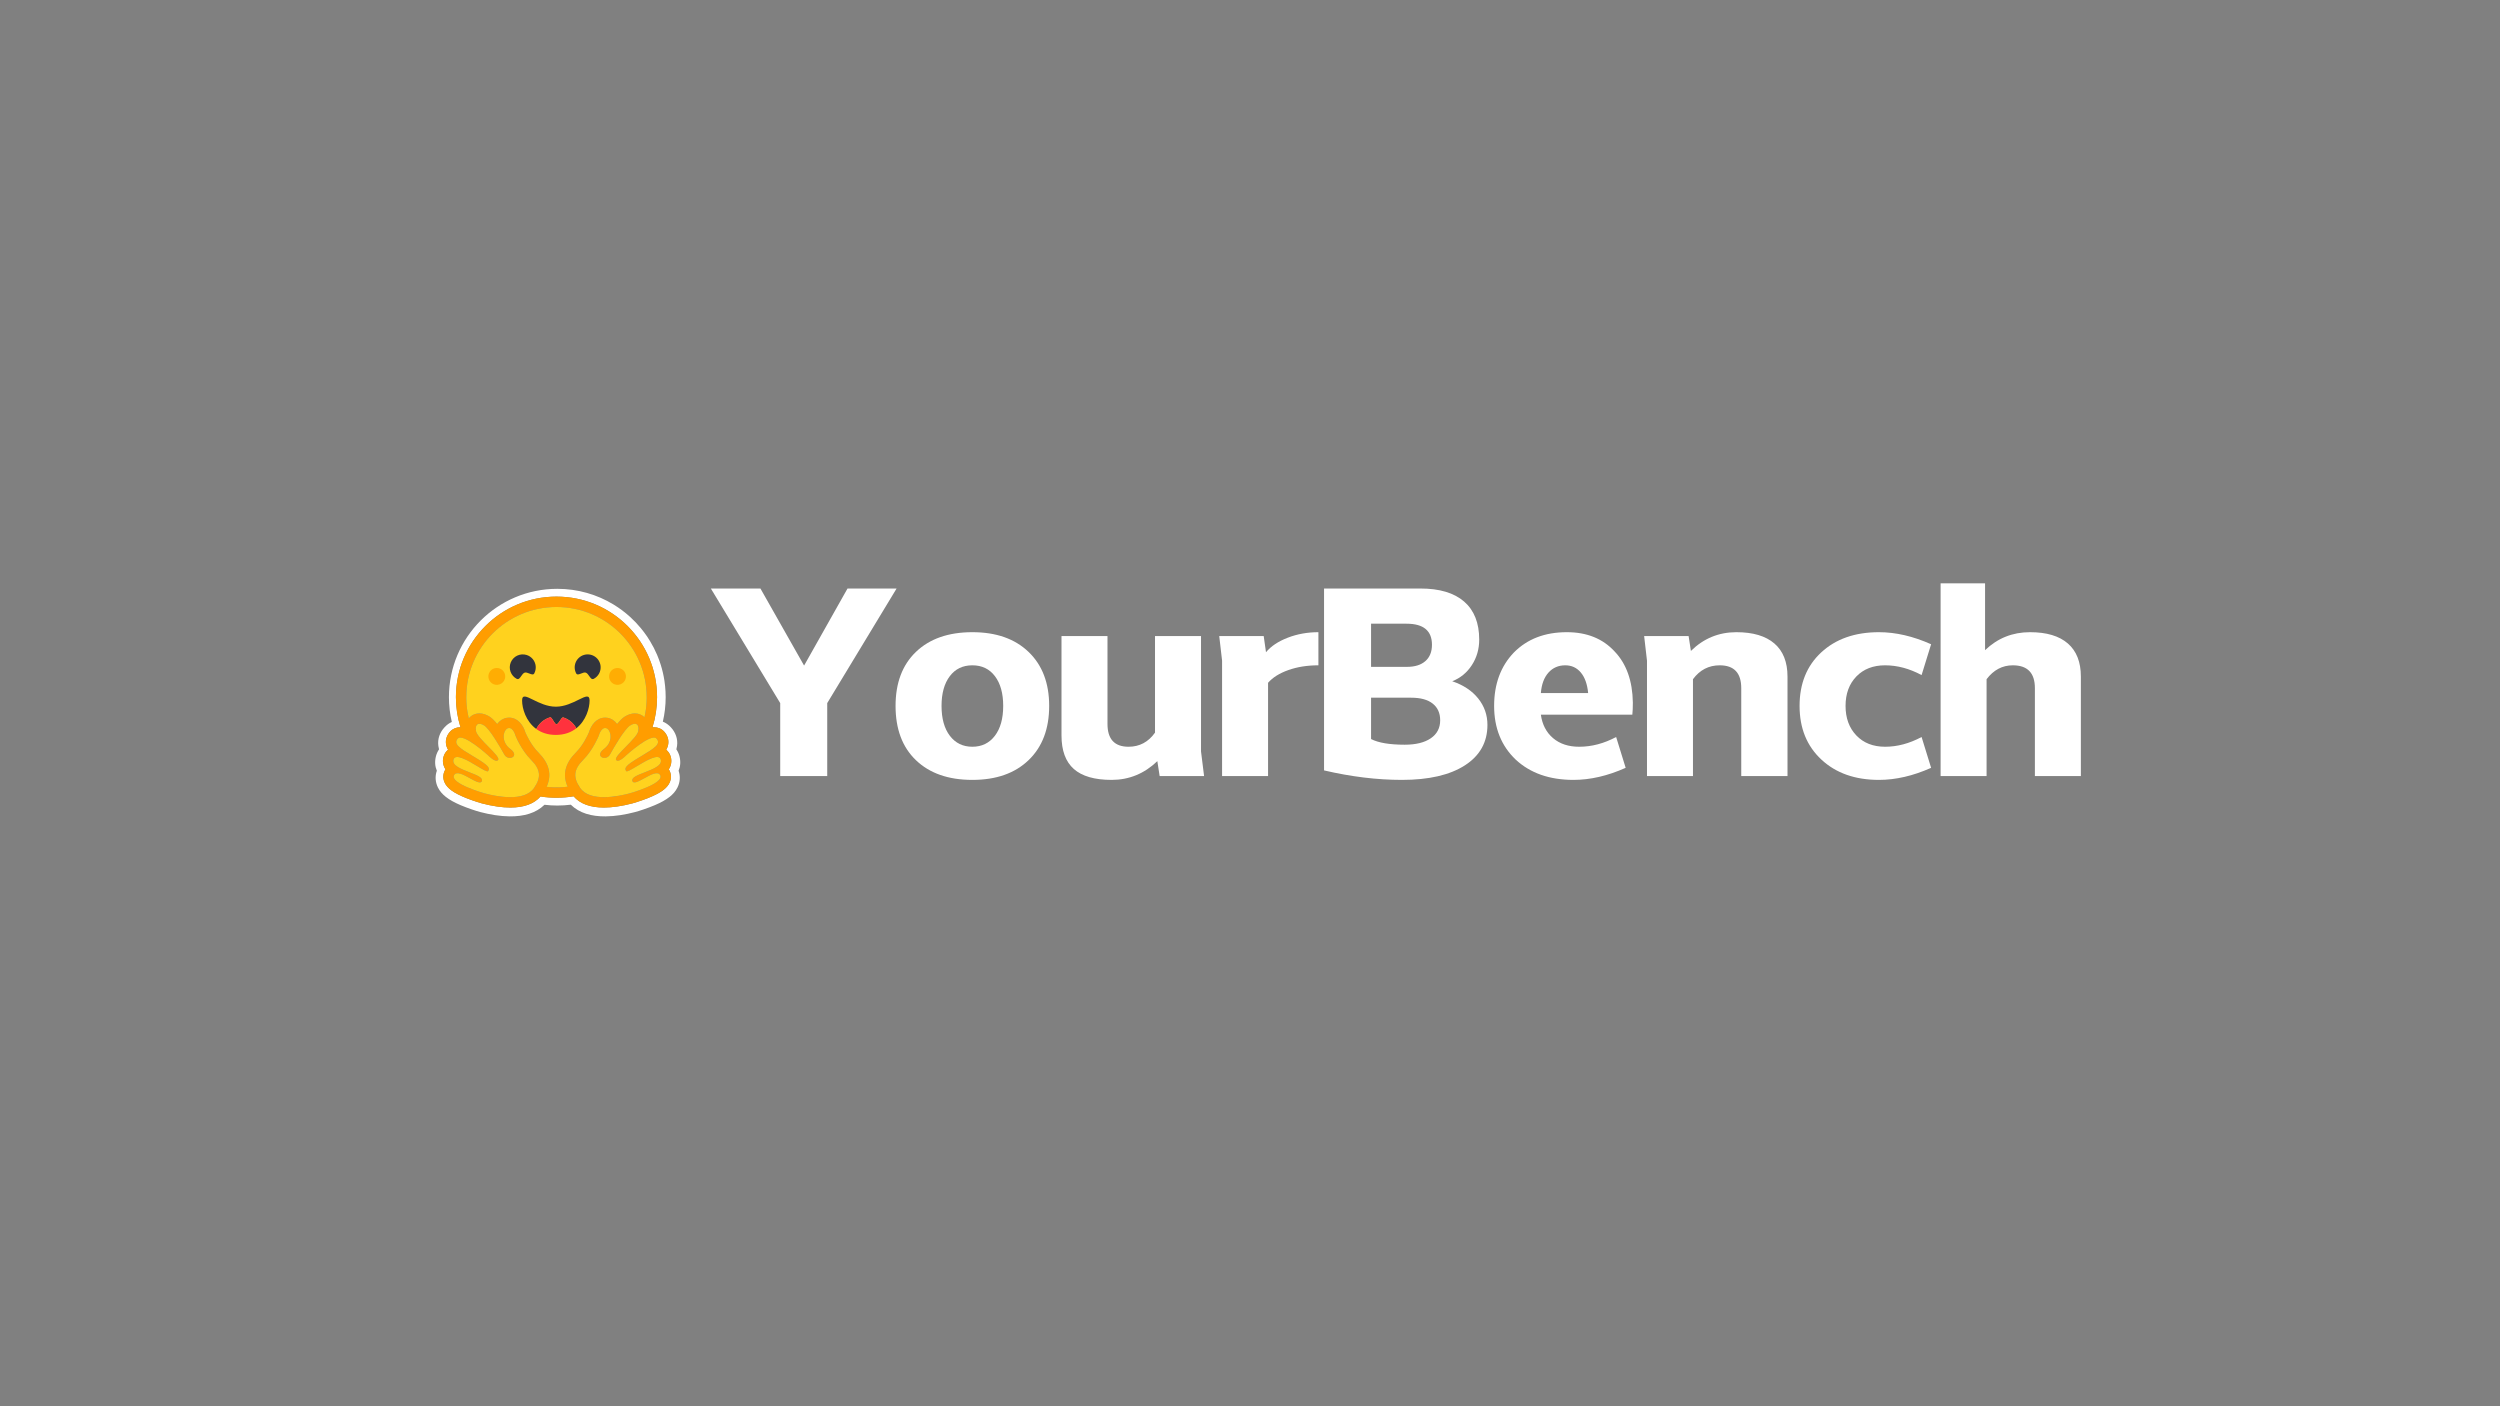 <svg xmlns="http://www.w3.org/2000/svg" xmlns:xlink="http://www.w3.org/1999/xlink" width="1920" zoomAndPan="magnify" viewBox="0 0 1440 810" height="1080" preserveAspectRatio="xMidYMid meet" version="1.0"><rect x="0" y="0" width="1440" height="810" fill="#808080" stroke="none"/><defs><g/></defs><path fill="#ffffff" d="M 391.352 435.516 C 390.984 434.125 390.387 432.809 389.586 431.613 C 389.758 430.984 389.891 430.348 389.977 429.699 C 390.543 425.605 389.125 421.852 386.449 418.953 C 384.996 417.367 383.441 416.32 381.797 415.676 C 382.879 411.055 383.426 406.324 383.426 401.578 C 383.426 399.41 383.305 397.285 383.098 395.191 C 382.992 394.148 382.863 393.105 382.711 392.066 C 382.238 389 381.539 385.973 380.617 383.012 C 380.016 381.062 379.316 379.148 378.523 377.27 C 377.34 374.488 375.957 371.793 374.383 369.211 C 373.352 367.492 372.23 365.832 371.02 364.234 C 370.426 363.426 369.809 362.637 369.164 361.871 C 367.262 359.555 365.191 357.383 362.973 355.367 C 362.234 354.691 361.477 354.035 360.699 353.406 C 359.934 352.766 359.152 352.148 358.352 351.551 C 356.746 350.355 355.086 349.234 353.375 348.188 C 343.926 342.449 332.848 339.16 321.008 339.16 C 286.527 339.16 258.586 367.105 258.586 401.578 C 258.586 406.387 259.141 411.176 260.246 415.855 C 258.766 416.496 257.344 417.5 256.027 418.949 C 253.352 421.852 251.934 425.586 252.5 429.684 C 252.586 430.336 252.715 430.98 252.891 431.613 C 252.09 432.809 251.492 434.125 251.125 435.516 C 250.301 438.645 250.574 441.461 251.617 443.934 C 250.48 447.164 250.766 450.602 252.246 453.59 C 253.324 455.773 254.863 457.465 256.762 458.973 C 259.02 460.77 261.844 462.293 265.254 463.754 C 269.32 465.488 274.285 467.121 276.543 467.719 C 282.375 469.227 287.965 470.184 293.633 470.23 C 301.703 470.305 308.656 468.406 313.637 463.547 C 316.082 463.848 318.543 464 321.008 463.996 C 323.609 463.992 326.211 463.828 328.793 463.508 C 333.758 468.395 340.738 470.312 348.84 470.234 C 354.508 470.188 360.098 469.23 365.914 467.719 C 368.188 467.121 373.148 465.492 377.219 463.758 C 380.629 462.293 383.453 460.77 385.727 458.977 C 387.609 457.469 389.148 455.777 390.227 453.594 C 391.723 450.605 391.988 447.164 390.871 443.938 C 391.906 441.465 392.172 438.641 391.352 435.516 Z M 385.566 443.723 C 386.711 445.898 386.785 448.355 385.773 450.641 C 384.242 454.109 380.434 456.84 373.039 459.773 C 368.441 461.598 364.23 462.762 364.191 462.773 C 358.109 464.352 352.609 465.152 347.848 465.152 C 339.961 465.152 334.094 462.977 330.375 458.68 C 324.082 459.75 317.656 459.785 311.352 458.785 C 307.625 463.012 301.793 465.152 293.973 465.152 C 289.211 465.152 283.711 464.352 277.629 462.773 C 277.59 462.762 273.383 461.598 268.781 459.773 C 261.387 456.84 257.578 454.109 256.047 450.641 C 255.035 448.355 255.109 445.898 256.254 443.723 C 256.359 443.523 256.473 443.324 256.594 443.137 C 255.91 442.105 255.449 440.938 255.242 439.715 C 255.039 438.496 255.098 437.242 255.41 436.047 C 255.867 434.316 256.805 432.879 258.082 431.844 C 257.469 430.836 257.062 429.711 256.895 428.539 C 256.527 425.992 257.375 423.449 259.273 421.379 C 260.754 419.766 262.848 418.875 265.164 418.875 L 265.227 418.875 C 263.48 413.277 262.594 407.441 262.602 401.578 C 262.602 369.582 288.539 343.641 320.539 343.641 C 352.539 343.641 378.477 369.578 378.477 401.578 C 378.48 407.461 377.59 413.309 375.832 418.922 C 376.109 418.895 376.387 418.879 376.656 418.879 C 378.973 418.879 381.066 419.766 382.543 421.379 C 384.445 423.449 385.293 425.996 384.922 428.539 C 384.758 429.711 384.352 430.836 383.738 431.848 C 385.016 432.879 385.957 434.316 386.41 436.047 C 386.723 437.246 386.781 438.496 386.578 439.719 C 386.371 440.941 385.91 442.105 385.227 443.137 C 385.348 443.324 385.461 443.523 385.566 443.723 Z M 385.566 443.723 " fill-opacity="1" fill-rule="nonzero"/><path fill="#ff9d00" d="M 385.227 443.137 C 385.91 442.105 386.371 440.941 386.578 439.719 C 386.781 438.496 386.723 437.246 386.41 436.047 C 385.953 434.316 385.016 432.879 383.738 431.848 C 384.352 430.836 384.758 429.711 384.922 428.539 C 385.293 425.996 384.445 423.453 382.543 421.379 C 381.066 419.766 378.973 418.879 376.656 418.879 C 376.387 418.879 376.109 418.895 375.832 418.922 C 377.586 413.309 378.477 407.461 378.473 401.578 C 378.473 369.582 352.535 343.645 320.535 343.645 C 288.539 343.645 262.598 369.578 262.598 401.578 C 262.594 407.445 263.48 413.277 265.227 418.879 L 265.164 418.879 C 262.848 418.879 260.754 419.766 259.273 421.379 C 257.371 423.449 256.527 425.996 256.895 428.539 C 257.062 429.711 257.465 430.836 258.082 431.848 C 256.805 432.879 255.863 434.316 255.41 436.047 C 255.094 437.246 255.039 438.496 255.242 439.719 C 255.445 440.941 255.906 442.105 256.594 443.137 C 256.473 443.328 256.359 443.523 256.254 443.727 C 255.109 445.902 255.035 448.355 256.047 450.645 C 257.578 454.109 261.387 456.844 268.781 459.773 C 273.379 461.598 277.59 462.766 277.629 462.773 C 283.711 464.352 289.211 465.152 293.973 465.152 C 301.793 465.152 307.625 463.016 311.352 458.789 C 317.656 459.789 324.082 459.75 330.375 458.68 C 334.094 462.977 339.961 465.152 347.848 465.152 C 352.609 465.152 358.109 464.352 364.191 462.773 C 364.23 462.766 368.438 461.598 373.039 459.773 C 380.434 456.844 384.242 454.109 385.773 450.645 C 386.785 448.355 386.711 445.902 385.566 443.727 C 385.461 443.523 385.348 443.324 385.227 443.137 Z M 308.688 452.172 C 308.363 452.734 308.023 453.281 307.656 453.812 C 306.691 455.223 305.426 456.301 303.957 457.102 C 301.145 458.637 297.586 459.172 293.973 459.172 C 288.262 459.172 282.41 457.836 279.129 456.984 C 278.969 456.941 259.02 451.309 261.543 446.512 C 261.969 445.703 262.668 445.383 263.551 445.383 C 267.105 445.383 273.582 450.68 276.363 450.68 C 276.984 450.68 277.426 450.414 277.602 449.77 C 278.789 445.516 259.578 443.727 261.195 437.566 C 261.48 436.477 262.254 436.035 263.344 436.035 C 268.047 436.035 278.598 444.301 280.805 444.301 C 280.973 444.301 281.094 444.254 281.16 444.148 C 281.172 444.133 281.18 444.117 281.188 444.102 C 282.227 442.391 281.629 441.148 274.535 436.801 L 273.852 436.387 C 266.043 431.66 260.562 428.816 263.68 425.422 C 264.039 425.031 264.547 424.855 265.164 424.855 C 265.898 424.855 266.785 425.102 267.762 425.512 C 271.883 427.254 277.602 431.996 279.988 434.062 C 280.363 434.391 280.738 434.719 281.109 435.051 C 281.109 435.051 284.133 438.195 285.957 438.195 C 286.379 438.195 286.738 438.031 286.98 437.621 C 288.273 435.434 274.938 425.328 274.188 421.156 C 273.676 418.332 274.543 416.902 276.148 416.902 C 276.91 416.902 277.844 417.227 278.871 417.879 C 282.059 419.902 288.211 430.477 290.465 434.594 C 291.223 435.973 292.512 436.555 293.672 436.555 C 295.977 436.555 297.781 434.262 293.883 431.352 C 288.027 426.969 290.082 419.805 292.879 419.363 C 292.996 419.344 293.117 419.336 293.238 419.336 C 295.781 419.336 296.902 423.715 296.902 423.715 C 296.902 423.715 300.188 431.969 305.832 437.609 C 310.953 442.73 311.672 446.93 308.688 452.172 Z M 326.941 453.141 L 326.648 453.176 L 326.148 453.23 C 325.887 453.258 325.625 453.285 325.359 453.309 L 325.102 453.332 L 324.867 453.352 L 324.535 453.379 L 324.168 453.406 L 323.797 453.43 L 323.719 453.434 C 323.621 453.441 323.523 453.445 323.43 453.453 L 323.305 453.457 C 323.191 453.465 323.078 453.469 322.961 453.477 L 322.562 453.492 L 322.203 453.504 L 321.961 453.512 L 321.84 453.512 C 321.762 453.512 321.688 453.516 321.613 453.516 L 321.492 453.516 C 321.418 453.516 321.344 453.516 321.27 453.52 L 320.961 453.523 L 320.531 453.523 C 320.195 453.523 319.859 453.52 319.527 453.512 L 319.254 453.508 C 319.176 453.508 319.098 453.504 319.023 453.5 L 318.734 453.492 L 318.379 453.48 L 318.055 453.465 L 317.973 453.461 L 317.668 453.445 C 317.582 453.441 317.496 453.438 317.41 453.43 L 317.215 453.418 C 316.965 453.402 316.715 453.387 316.465 453.367 L 316.207 453.344 C 316.098 453.336 315.988 453.328 315.879 453.316 C 315.75 453.305 315.621 453.293 315.492 453.281 C 315.277 453.262 315.062 453.238 314.848 453.215 L 314.84 453.215 C 317.973 446.227 316.387 439.699 310.059 433.375 C 305.906 429.227 303.141 423.105 302.57 421.758 C 301.41 417.781 298.34 413.355 293.242 413.355 C 292.809 413.355 292.379 413.391 291.953 413.457 C 289.719 413.809 287.77 415.094 286.375 417.031 C 284.871 415.156 283.406 413.668 282.082 412.828 C 280.09 411.562 278.098 410.922 276.156 410.922 C 273.738 410.922 271.574 411.914 270.066 413.719 L 270.027 413.766 C 270 413.645 269.973 413.527 269.941 413.41 L 269.938 413.391 C 269.652 412.164 269.41 410.93 269.215 409.684 C 269.215 409.676 269.215 409.664 269.211 409.656 C 269.199 409.562 269.184 409.469 269.168 409.375 C 269.129 409.098 269.086 408.816 269.051 408.539 C 269.035 408.41 269.016 408.285 269 408.16 L 268.953 407.777 C 268.938 407.652 268.926 407.535 268.914 407.414 L 268.91 407.387 C 268.855 406.891 268.805 406.398 268.766 405.902 L 268.75 405.715 L 268.727 405.391 C 268.719 405.301 268.711 405.211 268.707 405.121 C 268.707 405.102 268.703 405.082 268.703 405.062 C 268.688 404.812 268.672 404.562 268.66 404.316 C 268.652 404.188 268.645 404.059 268.641 403.926 L 268.625 403.586 L 268.621 403.484 L 268.613 403.172 L 268.605 402.902 C 268.605 402.797 268.598 402.691 268.598 402.586 C 268.594 402.48 268.594 402.363 268.594 402.25 C 268.59 402.137 268.594 402.027 268.59 401.914 C 268.586 401.801 268.59 401.691 268.59 401.578 C 268.59 372.887 291.852 349.625 320.547 349.625 C 349.238 349.625 372.5 372.887 372.5 401.578 L 372.5 402.25 C 372.5 402.363 372.496 402.473 372.496 402.586 C 372.496 402.676 372.492 402.77 372.488 402.863 C 372.488 402.945 372.484 403.027 372.48 403.105 C 372.48 403.211 372.477 403.316 372.473 403.422 L 372.473 403.43 L 372.457 403.793 C 372.453 403.902 372.449 404.008 372.441 404.113 L 372.441 404.188 L 372.422 404.527 C 372.379 405.258 372.324 405.984 372.258 406.711 L 372.258 406.723 C 372.246 406.84 372.234 406.961 372.219 407.078 L 372.188 407.359 L 372.129 407.91 L 372.094 408.191 L 372.051 408.52 C 372.035 408.637 372.02 408.758 372 408.875 C 371.98 409.012 371.961 409.145 371.941 409.277 L 371.895 409.59 L 371.84 409.949 C 371.82 410.066 371.801 410.184 371.777 410.301 C 371.754 410.422 371.738 410.539 371.715 410.656 C 371.676 410.891 371.633 411.129 371.586 411.363 C 371.516 411.715 371.445 412.066 371.375 412.418 L 371.301 412.766 C 371.273 412.879 371.246 412.996 371.223 413.113 C 369.758 411.691 367.824 410.918 365.688 410.918 C 363.75 410.918 361.758 411.559 359.762 412.824 C 358.438 413.664 356.977 415.152 355.469 417.023 C 354.074 415.09 352.121 413.805 349.891 413.453 C 349.465 413.387 349.035 413.352 348.602 413.352 C 343.504 413.352 340.438 417.773 339.273 421.754 C 338.699 423.098 335.938 429.223 331.781 433.375 C 325.453 439.68 323.859 446.18 326.941 453.141 Z M 380.578 439.148 L 380.559 439.211 C 380.508 439.348 380.445 439.48 380.379 439.613 C 380.328 439.707 380.27 439.801 380.211 439.891 C 380.098 440.062 379.973 440.227 379.836 440.379 C 379.805 440.414 379.773 440.449 379.738 440.484 C 379.688 440.539 379.637 440.59 379.586 440.641 C 378.664 441.555 377.258 442.359 375.668 443.094 C 375.484 443.176 375.305 443.258 375.117 443.34 L 374.934 443.422 C 374.812 443.473 374.691 443.527 374.562 443.582 C 374.438 443.633 374.309 443.688 374.184 443.738 L 373.801 443.898 C 372.906 444.266 371.988 444.617 371.094 444.961 L 370.711 445.113 L 370.336 445.258 C 370.082 445.359 369.836 445.457 369.59 445.555 L 369.227 445.699 L 368.871 445.848 L 368.695 445.922 C 368.578 445.969 368.461 446.02 368.348 446.066 C 365.719 447.195 363.824 448.344 364.223 449.77 C 364.234 449.809 364.246 449.848 364.258 449.887 C 364.293 449.992 364.344 450.09 364.406 450.184 C 364.441 450.238 364.48 450.293 364.527 450.34 C 364.996 450.824 365.844 450.75 366.918 450.363 C 367.07 450.309 367.219 450.25 367.367 450.191 L 367.461 450.152 C 367.707 450.047 367.965 449.93 368.23 449.805 C 368.297 449.773 368.367 449.742 368.434 449.707 C 369.746 449.066 371.23 448.203 372.707 447.418 C 373.297 447.098 373.895 446.797 374.5 446.508 C 375.898 445.852 377.211 445.383 378.27 445.383 C 378.766 445.383 379.199 445.484 379.566 445.719 L 379.625 445.758 C 379.855 445.922 380.047 446.129 380.191 446.367 C 380.219 446.414 380.246 446.461 380.273 446.512 C 380.797 447.504 380.359 448.527 379.336 449.535 C 378.355 450.5 376.828 451.445 375.094 452.324 C 374.965 452.387 374.836 452.453 374.707 452.516 C 369.543 455.051 362.785 456.961 362.691 456.984 C 360.887 457.453 358.312 458.066 355.41 458.523 L 354.98 458.59 L 354.91 458.602 C 354.586 458.648 354.258 458.695 353.934 458.738 C 353.602 458.785 353.266 458.824 352.93 458.863 L 352.867 458.867 C 351.648 459.008 350.422 459.102 349.195 459.148 L 349.176 459.148 C 348.734 459.164 348.289 459.172 347.844 459.172 L 347.332 459.172 C 346.656 459.16 345.98 459.129 345.305 459.078 C 345.289 459.078 345.273 459.078 345.258 459.074 C 345.016 459.055 344.773 459.035 344.531 459.008 C 344.281 458.98 344.031 458.949 343.781 458.918 C 343.621 458.895 343.457 458.871 343.293 458.844 C 343.129 458.816 342.961 458.789 342.797 458.762 L 342.57 458.719 L 342.555 458.715 C 342.316 458.668 342.078 458.617 341.844 458.562 C 341.707 458.531 341.57 458.504 341.434 458.465 L 341.352 458.445 C 341.285 458.43 341.219 458.41 341.152 458.395 L 341.117 458.383 L 340.906 458.32 C 340.828 458.301 340.754 458.277 340.676 458.254 L 340.648 458.246 L 340.449 458.188 C 340.375 458.164 340.301 458.137 340.223 458.113 L 340.039 458.051 L 339.906 458.004 C 339.773 457.961 339.645 457.91 339.52 457.863 L 339.395 457.816 L 339.293 457.773 C 339.102 457.695 338.906 457.613 338.715 457.531 L 338.566 457.457 C 338.523 457.438 338.477 457.414 338.434 457.398 C 338.344 457.355 338.258 457.312 338.168 457.266 L 338.141 457.254 L 338.016 457.188 C 337.793 457.07 337.574 456.945 337.359 456.812 L 337.238 456.738 C 337.18 456.703 337.121 456.664 337.062 456.629 L 336.91 456.527 L 336.746 456.41 L 336.648 456.34 C 336.543 456.266 336.441 456.191 336.34 456.113 L 336.18 455.988 C 336.117 455.938 336.055 455.887 335.992 455.832 C 335.938 455.789 335.887 455.746 335.836 455.699 L 335.832 455.695 C 335.777 455.648 335.723 455.598 335.668 455.547 C 335.613 455.5 335.562 455.449 335.508 455.398 L 335.504 455.395 C 335.449 455.34 335.395 455.289 335.34 455.234 C 335.289 455.18 335.234 455.129 335.184 455.074 C 335.133 455.02 335.078 454.965 335.027 454.906 C 334.977 454.852 334.93 454.797 334.883 454.742 L 334.867 454.727 C 334.82 454.672 334.773 454.617 334.73 454.562 C 334.633 454.445 334.535 454.324 334.445 454.203 C 334.352 454.078 334.262 453.953 334.172 453.824 L 334.09 453.699 C 333.977 453.535 333.867 453.367 333.758 453.199 C 333.68 453.078 333.602 452.957 333.527 452.832 C 333.48 452.754 333.434 452.676 333.387 452.598 L 333.367 452.566 C 333.32 452.492 333.277 452.418 333.234 452.344 C 333.211 452.305 333.188 452.262 333.164 452.219 C 333.145 452.18 333.117 452.137 333.094 452.09 L 333.055 452.023 L 333.031 451.98 C 332.984 451.898 332.938 451.816 332.895 451.73 C 332.875 451.695 332.855 451.656 332.832 451.621 L 332.773 451.504 L 332.711 451.387 C 332.555 451.078 332.41 450.766 332.273 450.449 L 332.223 450.332 C 332.191 450.254 332.164 450.176 332.133 450.102 C 332.117 450.062 332.102 450.027 332.09 449.992 C 332.016 449.801 331.945 449.609 331.883 449.414 C 331.859 449.348 331.84 449.277 331.816 449.211 C 331.77 449.055 331.723 448.898 331.684 448.738 C 331.637 448.555 331.594 448.367 331.555 448.184 C 331.547 448.145 331.543 448.105 331.535 448.07 C 331.5 447.887 331.469 447.703 331.449 447.52 C 331.441 447.48 331.438 447.445 331.434 447.41 L 331.422 447.297 C 331.406 447.152 331.395 447.008 331.391 446.859 C 331.391 446.824 331.387 446.785 331.383 446.75 C 331.379 446.68 331.379 446.605 331.379 446.531 C 331.34 443.602 332.824 440.785 335.992 437.617 C 341.637 431.98 344.922 423.727 344.922 423.727 C 344.922 423.727 345.012 423.379 345.195 422.883 C 345.223 422.812 345.25 422.742 345.277 422.664 C 345.387 422.387 345.504 422.113 345.641 421.844 L 345.668 421.793 C 345.781 421.566 345.906 421.344 346.039 421.129 C 346.07 421.078 346.102 421.027 346.137 420.98 C 346.238 420.828 346.344 420.684 346.453 420.543 C 346.516 420.469 346.582 420.395 346.648 420.32 C 346.676 420.289 346.703 420.262 346.73 420.234 C 347.055 419.895 347.43 419.621 347.852 419.473 L 347.906 419.457 C 347.941 419.445 347.977 419.434 348.016 419.422 C 348.055 419.414 348.098 419.402 348.141 419.395 L 348.16 419.391 C 348.25 419.371 348.34 419.359 348.434 419.355 L 348.438 419.355 C 348.488 419.355 348.535 419.348 348.582 419.348 C 348.645 419.348 348.703 419.348 348.762 419.355 C 348.824 419.359 348.883 419.367 348.945 419.379 C 349.453 419.457 349.938 419.762 350.355 420.23 C 350.512 420.406 350.656 420.598 350.781 420.801 C 350.863 420.934 350.941 421.074 351.012 421.219 C 351.043 421.281 351.07 421.336 351.098 421.398 C 351.168 421.551 351.234 421.711 351.289 421.871 C 351.426 422.246 351.523 422.637 351.59 423.031 C 351.648 423.375 351.684 423.727 351.695 424.078 C 351.699 424.266 351.699 424.453 351.695 424.645 C 351.656 425.535 351.477 426.414 351.156 427.246 C 351.125 427.32 351.094 427.398 351.062 427.473 C 351 427.629 350.93 427.781 350.855 427.93 C 350.801 428.043 350.742 428.156 350.68 428.27 C 350.637 428.344 350.594 428.422 350.551 428.496 C 350.441 428.684 350.32 428.871 350.195 429.055 L 350.117 429.168 C 349.812 429.59 349.477 429.984 349.105 430.352 C 348.742 430.715 348.355 431.055 347.941 431.359 C 347.531 431.664 347.141 432.004 346.785 432.371 C 345.754 433.453 345.516 434.406 345.746 435.133 C 345.781 435.246 345.832 435.355 345.891 435.461 C 345.961 435.578 346.043 435.688 346.137 435.789 L 346.172 435.828 L 346.207 435.863 C 346.246 435.898 346.285 435.934 346.328 435.969 L 346.367 436 C 346.469 436.078 346.574 436.145 346.684 436.207 C 346.715 436.223 346.742 436.242 346.781 436.258 C 346.898 436.316 347.023 436.367 347.148 436.406 C 347.184 436.418 347.219 436.43 347.254 436.438 L 347.297 436.449 L 347.359 436.469 L 347.469 436.492 L 347.527 436.504 L 347.582 436.512 C 347.621 436.52 347.664 436.527 347.703 436.531 L 347.742 436.539 L 347.812 436.543 L 347.859 436.551 L 347.93 436.555 L 347.973 436.555 L 348.047 436.559 L 348.285 436.559 L 348.352 436.555 L 348.43 436.551 L 348.527 436.539 L 348.617 436.531 C 348.637 436.531 348.656 436.523 348.676 436.52 C 348.953 436.48 349.219 436.41 349.477 436.305 L 349.586 436.258 C 349.648 436.23 349.707 436.203 349.766 436.172 C 349.887 436.113 350.004 436.043 350.117 435.969 C 350.273 435.867 350.422 435.75 350.559 435.625 C 350.594 435.594 350.625 435.562 350.656 435.535 C 350.672 435.52 350.688 435.504 350.703 435.488 C 350.73 435.457 350.762 435.426 350.793 435.395 C 351.012 435.152 351.203 434.887 351.359 434.602 C 352.699 432.16 354.105 429.758 355.574 427.391 L 355.777 427.07 L 355.98 426.746 C 356.082 426.582 356.184 426.422 356.285 426.262 L 356.391 426.102 C 356.73 425.566 357.078 425.035 357.43 424.508 L 357.641 424.195 C 358.059 423.574 358.477 422.969 358.891 422.395 L 359.098 422.109 C 359.551 421.488 360.02 420.879 360.508 420.285 L 360.699 420.055 C 360.734 420.016 360.762 419.977 360.797 419.938 C 360.859 419.863 360.926 419.789 360.988 419.719 C 361.02 419.684 361.047 419.648 361.082 419.613 L 361.266 419.406 L 361.355 419.305 C 361.449 419.203 361.539 419.109 361.629 419.02 C 361.691 418.957 361.746 418.895 361.809 418.836 C 362.156 418.484 362.539 418.164 362.949 417.887 L 363.047 417.824 C 363.141 417.766 363.234 417.707 363.332 417.656 C 364.953 416.734 366.293 416.668 367.066 417.438 C 367.535 417.906 367.793 418.684 367.777 419.762 C 367.777 419.809 367.777 419.855 367.773 419.906 L 367.773 419.957 C 367.773 420.008 367.77 420.059 367.766 420.105 C 367.766 420.168 367.762 420.23 367.754 420.293 C 367.746 420.352 367.746 420.398 367.738 420.453 C 367.738 420.469 367.734 420.484 367.734 420.5 C 367.73 420.551 367.723 420.598 367.715 420.645 C 367.715 420.66 367.715 420.676 367.711 420.691 C 367.703 420.758 367.691 420.82 367.684 420.887 C 367.676 420.945 367.664 421.004 367.652 421.062 L 367.637 421.168 C 367.617 421.266 367.594 421.359 367.566 421.453 C 367.512 421.633 367.449 421.805 367.371 421.973 C 367.266 422.207 367.148 422.43 367.02 422.652 C 366.949 422.773 366.875 422.895 366.801 423.012 C 366.723 423.133 366.641 423.258 366.555 423.383 C 366.336 423.695 366.113 423.996 365.879 424.293 L 365.773 424.43 C 365.391 424.902 364.996 425.371 364.59 425.824 L 364.465 425.969 C 364.289 426.16 364.113 426.355 363.934 426.551 L 363.801 426.695 C 363.711 426.793 363.617 426.891 363.527 426.992 C 363.438 427.09 363.344 427.188 363.246 427.289 L 362.965 427.586 L 362.68 427.883 L 362.391 428.184 C 362.199 428.383 362.004 428.582 361.809 428.781 C 359.031 431.633 356.102 434.477 355.109 436.246 C 355.043 436.363 354.984 436.48 354.93 436.602 C 354.789 436.926 354.73 437.199 354.77 437.422 C 354.785 437.496 354.809 437.566 354.848 437.633 C 354.902 437.727 354.969 437.816 355.047 437.898 C 355.086 437.934 355.125 437.965 355.164 437.996 C 355.367 438.141 355.613 438.215 355.863 438.207 L 355.941 438.207 L 356.023 438.203 L 356.105 438.195 L 356.172 438.184 C 356.18 438.184 356.188 438.18 356.199 438.18 L 356.258 438.168 L 356.273 438.164 L 356.344 438.148 L 356.367 438.145 C 356.391 438.137 356.414 438.129 356.438 438.125 C 356.461 438.117 356.496 438.109 356.523 438.098 C 356.645 438.062 356.762 438.02 356.879 437.969 C 356.938 437.945 357 437.918 357.059 437.891 C 357.09 437.875 357.117 437.859 357.148 437.848 L 357.238 437.801 C 357.461 437.688 357.672 437.562 357.883 437.43 L 357.973 437.367 C 358.004 437.348 358.035 437.328 358.062 437.309 L 358.156 437.246 L 358.203 437.211 L 358.336 437.121 C 358.457 437.035 358.574 436.949 358.688 436.859 L 358.699 436.852 L 358.883 436.711 C 359.133 436.512 359.375 436.309 359.59 436.121 L 359.734 435.996 L 359.746 435.984 L 359.82 435.918 C 360 435.758 360.156 435.609 360.289 435.488 L 360.34 435.434 C 360.391 435.391 360.434 435.348 360.473 435.312 L 360.719 435.066 L 360.746 435.043 L 360.773 435.016 L 360.785 435.008 L 360.809 434.984 L 360.949 434.859 L 361.027 434.789 C 361.07 434.754 361.109 434.719 361.148 434.68 L 361.242 434.598 C 361.262 434.582 361.277 434.566 361.293 434.551 L 361.391 434.469 L 361.535 434.34 L 361.613 434.273 C 361.91 434.016 362.273 433.699 362.691 433.348 L 362.859 433.203 L 363.145 432.969 L 363.43 432.727 C 363.809 432.414 364.215 432.082 364.645 431.734 L 364.926 431.508 C 365.164 431.316 365.41 431.125 365.66 430.926 C 365.762 430.848 365.863 430.77 365.969 430.691 C 366.223 430.492 366.48 430.297 366.738 430.102 C 367.324 429.66 367.934 429.215 368.547 428.781 L 368.809 428.598 C 368.996 428.469 369.18 428.344 369.363 428.219 L 369.527 428.105 C 369.855 427.883 370.191 427.664 370.527 427.453 L 370.691 427.348 L 370.859 427.246 C 371.023 427.145 371.188 427.043 371.352 426.945 L 371.516 426.848 L 371.844 426.656 L 372.164 426.473 L 372.23 426.438 L 372.484 426.297 C 372.59 426.238 372.695 426.184 372.801 426.129 L 372.961 426.047 L 373.113 425.973 C 373.164 425.945 373.219 425.918 373.27 425.895 C 373.613 425.723 373.965 425.566 374.32 425.426 C 374.418 425.383 374.516 425.348 374.609 425.312 L 374.891 425.215 C 374.977 425.188 375.059 425.16 375.137 425.137 L 375.164 425.129 C 375.207 425.113 375.25 425.102 375.289 425.09 L 375.305 425.09 C 375.391 425.062 375.477 425.039 375.562 425.02 L 375.57 425.02 C 375.812 424.961 376.059 424.922 376.309 424.895 C 376.422 424.883 376.539 424.875 376.652 424.879 L 376.711 424.879 C 376.785 424.879 376.859 424.883 376.934 424.891 C 376.969 424.891 377 424.898 377.035 424.902 L 377.047 424.902 C 377.082 424.906 377.113 424.91 377.148 424.918 C 377.18 424.922 377.211 424.93 377.242 424.938 L 377.254 424.938 C 377.285 424.941 377.316 424.953 377.348 424.961 C 377.523 425.008 377.688 425.086 377.84 425.184 C 377.914 425.234 377.984 425.289 378.051 425.348 L 378.066 425.367 C 378.082 425.379 378.094 425.391 378.102 425.402 L 378.137 425.438 C 378.41 425.727 378.641 426.055 378.812 426.418 L 378.836 426.48 C 378.895 426.617 378.941 426.758 378.973 426.902 C 379.07 427.344 379.035 427.809 378.867 428.23 C 378.801 428.398 378.727 428.562 378.633 428.719 C 378.422 429.078 378.168 429.414 377.879 429.715 L 377.82 429.781 C 377.727 429.875 377.633 429.973 377.535 430.066 C 377.488 430.109 377.445 430.152 377.398 430.195 L 377.258 430.324 L 377.184 430.391 C 377.008 430.551 376.824 430.703 376.641 430.852 C 376.531 430.941 376.418 431.027 376.305 431.117 C 375.902 431.422 375.492 431.719 375.074 432.004 C 374.824 432.18 374.57 432.348 374.316 432.516 C 373.684 432.93 373.047 433.332 372.406 433.723 C 371.055 434.551 369.559 435.441 367.965 436.402 L 367.555 436.656 C 367.102 436.93 366.676 437.191 366.273 437.445 L 366.07 437.57 L 365.688 437.816 C 365.434 437.98 365.184 438.145 364.93 438.305 L 364.727 438.441 C 364.625 438.504 364.527 438.57 364.43 438.637 L 364.332 438.699 L 364.035 438.898 L 363.879 439.008 L 363.695 439.133 L 363.523 439.254 C 363.238 439.453 362.973 439.648 362.727 439.828 L 362.637 439.898 C 362.492 440.008 362.352 440.121 362.211 440.234 C 361.996 440.402 361.805 440.566 361.629 440.723 L 361.547 440.801 C 361.496 440.848 361.449 440.891 361.402 440.934 C 361.371 440.965 361.344 440.996 361.309 441.027 L 361.266 441.07 C 361.168 441.168 361.07 441.27 360.98 441.371 L 360.934 441.426 C 360.832 441.543 360.746 441.652 360.668 441.762 L 360.633 441.809 C 360.574 441.898 360.52 441.988 360.469 442.082 C 360.453 442.105 360.441 442.129 360.43 442.152 L 360.398 442.223 L 360.375 442.273 L 360.359 442.309 L 360.348 442.336 L 360.332 442.379 C 360.293 442.496 360.262 442.617 360.246 442.738 L 360.238 442.781 L 360.234 442.82 L 360.234 443.035 C 360.234 443.055 360.234 443.07 360.238 443.09 L 360.242 443.125 C 360.242 443.141 360.246 443.16 360.25 443.18 C 360.254 443.195 360.258 443.227 360.262 443.254 L 360.262 443.258 C 360.27 443.281 360.273 443.305 360.277 443.328 C 360.285 443.352 360.293 443.379 360.297 443.406 C 360.312 443.453 360.328 443.5 360.344 443.551 C 360.355 443.578 360.367 443.605 360.379 443.633 C 360.379 443.641 360.383 443.645 360.387 443.652 L 360.41 443.707 L 360.445 443.781 C 360.48 443.863 360.52 443.938 360.566 444.012 L 360.609 444.09 L 360.656 444.168 C 360.664 444.184 360.676 444.195 360.684 444.207 L 360.699 444.223 L 360.719 444.238 L 360.734 444.25 C 360.762 444.27 360.789 444.285 360.82 444.293 C 360.836 444.301 360.852 444.305 360.867 444.309 C 361.262 444.398 362.078 444.07 363.156 443.5 C 363.219 443.469 363.285 443.434 363.352 443.398 L 363.68 443.219 L 363.84 443.129 C 363.953 443.066 364.07 443 364.191 442.93 L 364.406 442.809 C 365.836 441.984 367.539 440.93 369.305 439.898 C 369.469 439.801 369.637 439.707 369.801 439.609 L 370.133 439.398 C 370.52 439.176 370.91 438.957 371.301 438.742 C 371.793 438.473 372.285 438.207 372.785 437.953 L 373.113 437.789 C 373.328 437.68 373.543 437.578 373.754 437.477 C 374.164 437.281 374.578 437.094 375 436.922 L 375.23 436.828 L 375.258 436.816 C 376.473 436.336 377.578 436.035 378.469 436.035 C 378.66 436.035 378.855 436.051 379.043 436.086 L 379.051 436.086 C 379.113 436.094 379.168 436.105 379.223 436.121 L 379.234 436.121 C 379.379 436.156 379.523 436.211 379.656 436.277 C 379.844 436.375 380.016 436.504 380.156 436.66 C 380.223 436.734 380.281 436.812 380.332 436.898 C 380.43 437.043 380.504 437.203 380.559 437.371 C 380.582 437.438 380.602 437.5 380.621 437.566 C 380.766 438.086 380.75 438.637 380.578 439.148 Z M 380.578 439.148 " fill-opacity="1" fill-rule="nonzero"/><path fill="#ffd21e" d="M 372.492 401.914 L 372.492 401.578 C 372.492 372.887 349.238 349.625 320.543 349.625 C 291.852 349.625 268.59 372.887 268.59 401.578 L 268.59 401.691 C 268.586 401.766 268.586 401.84 268.59 401.914 C 268.594 402.027 268.594 402.137 268.594 402.25 L 268.598 402.496 L 268.598 402.586 C 268.598 402.625 268.598 402.668 268.602 402.707 C 268.602 402.773 268.605 402.84 268.605 402.902 L 268.613 403.172 L 268.621 403.484 L 268.625 403.586 L 268.641 403.91 L 268.641 403.926 C 268.645 404.055 268.652 404.18 268.656 404.305 L 268.66 404.316 C 268.664 404.445 268.672 404.574 268.68 404.703 C 268.688 404.824 268.695 404.941 268.703 405.062 L 268.703 405.082 C 268.711 405.184 268.719 405.289 268.727 405.391 L 268.727 405.418 L 268.75 405.715 L 268.754 405.73 C 268.758 405.789 268.762 405.848 268.766 405.902 C 268.809 406.398 268.855 406.891 268.91 407.383 L 268.914 407.414 L 268.953 407.777 L 269 408.16 L 269.035 408.418 L 269.051 408.539 C 269.086 408.816 269.129 409.098 269.168 409.375 L 269.172 409.395 L 269.211 409.656 C 269.41 410.91 269.652 412.156 269.938 413.395 L 269.941 413.41 L 269.965 413.5 L 270.027 413.766 L 270.066 413.719 C 271.574 411.914 273.738 410.922 276.156 410.922 C 278.098 410.922 280.09 411.562 282.082 412.828 C 283.406 413.668 284.871 415.156 286.375 417.031 C 287.77 415.094 289.719 413.809 291.953 413.457 C 292.379 413.391 292.809 413.355 293.242 413.355 C 298.34 413.355 301.41 417.781 302.57 421.758 C 303.141 423.105 305.906 429.227 310.07 433.371 C 316.402 439.695 317.984 446.223 314.852 453.211 L 314.863 453.211 C 315.078 453.234 315.293 453.258 315.508 453.277 C 315.637 453.289 315.762 453.301 315.891 453.312 L 316.219 453.34 L 316.48 453.359 C 316.73 453.379 316.977 453.398 317.227 453.414 L 317.426 453.426 L 317.582 453.434 L 317.68 453.441 L 317.984 453.457 L 318.07 453.461 L 318.391 453.473 L 318.75 453.488 L 319.035 453.496 L 319.086 453.496 C 319.145 453.5 319.207 453.504 319.266 453.504 L 319.332 453.504 C 319.738 453.516 320.141 453.52 320.547 453.52 L 320.977 453.52 L 321.281 453.516 C 321.355 453.512 321.43 453.512 321.508 453.512 L 321.625 453.512 L 321.73 453.508 C 321.77 453.508 321.812 453.508 321.852 453.508 L 321.977 453.508 L 322.215 453.5 L 322.578 453.488 L 322.977 453.469 C 323.09 453.465 323.203 453.461 323.32 453.453 L 323.441 453.445 L 323.625 453.438 L 323.73 453.43 L 323.812 453.426 L 324.18 453.402 L 324.547 453.375 L 324.883 453.348 L 325.117 453.328 L 325.375 453.305 C 325.805 453.266 326.234 453.219 326.664 453.168 L 326.953 453.133 C 323.871 446.176 325.469 439.676 331.773 433.375 C 335.93 429.223 338.691 423.098 339.266 421.754 C 340.426 417.773 343.496 413.352 348.594 413.352 C 349.027 413.352 349.457 413.387 349.883 413.453 C 352.113 413.805 354.066 415.09 355.461 417.023 C 356.969 415.152 358.43 413.664 359.754 412.824 C 361.75 411.559 363.742 410.918 365.68 410.918 C 367.816 410.918 369.75 411.691 371.215 413.113 C 371.238 412.996 371.266 412.883 371.293 412.766 L 371.367 412.418 C 371.395 412.289 371.418 412.164 371.445 412.039 C 371.488 411.812 371.535 411.59 371.578 411.363 C 371.625 411.129 371.668 410.891 371.707 410.656 L 371.73 410.527 C 371.742 410.453 371.754 410.379 371.77 410.301 C 371.793 410.184 371.812 410.066 371.832 409.945 L 371.84 409.902 L 371.934 409.277 L 371.934 409.273 C 371.969 409.043 372.004 408.809 372.035 408.578 L 372.043 408.52 L 372.086 408.191 L 372.121 407.91 L 372.18 407.359 L 372.207 407.141 L 372.211 407.078 C 372.223 406.961 372.238 406.84 372.246 406.723 L 372.246 406.711 C 372.258 406.617 372.266 406.52 372.273 406.426 C 372.324 405.887 372.363 405.344 372.398 404.797 C 372.402 404.707 372.406 404.617 372.414 404.527 L 372.414 404.523 L 372.43 404.188 L 372.434 404.113 C 372.445 403.887 372.457 403.656 372.465 403.43 L 372.465 403.422 L 372.469 403.332 C 372.469 403.258 372.473 403.184 372.473 403.105 L 372.473 403.078 C 372.477 403.008 372.48 402.934 372.48 402.863 L 372.48 402.801 C 372.484 402.727 372.484 402.656 372.484 402.586 L 372.488 402.523 C 372.488 402.434 372.492 402.34 372.492 402.25 Z M 307.656 453.812 C 311.773 447.781 311.48 443.254 305.836 437.609 C 300.191 431.969 296.902 423.715 296.902 423.715 C 296.902 423.715 295.676 418.922 292.879 419.363 C 290.082 419.805 288.031 426.965 293.887 431.352 C 299.746 435.734 292.723 438.707 290.469 434.594 C 288.215 430.477 282.062 419.902 278.871 417.879 C 275.68 415.855 273.438 416.988 274.188 421.16 C 274.562 423.23 278.035 426.762 281.281 430.062 C 284.574 433.41 287.633 436.52 286.98 437.621 C 285.68 439.805 281.109 435.051 281.109 435.051 C 281.109 435.051 266.801 422.027 263.684 425.422 C 260.812 428.551 265.242 431.211 272.066 435.309 C 272.648 435.656 273.246 436.016 273.855 436.387 C 281.664 441.113 282.273 442.359 281.164 444.148 C 280.754 444.809 278.141 443.242 274.926 441.312 C 269.445 438.02 262.219 433.68 261.199 437.566 C 260.312 440.926 265.633 442.984 270.453 444.855 C 274.473 446.41 278.145 447.832 277.605 449.766 C 277.043 451.77 274.008 450.098 270.691 448.27 C 266.965 446.219 262.883 443.977 261.547 446.508 C 259.02 451.301 278.965 456.941 279.129 456.984 C 285.574 458.656 301.938 462.195 307.656 453.812 Z M 334.164 453.812 C 330.051 447.781 330.344 443.254 335.988 437.609 C 341.633 431.969 344.918 423.715 344.918 423.715 C 344.918 423.715 346.145 418.922 348.941 419.363 C 351.738 419.805 353.793 426.965 347.934 431.352 C 342.078 435.734 349.102 438.707 351.355 434.594 C 353.609 430.477 359.758 419.902 362.949 417.879 C 366.141 415.855 368.387 416.988 367.633 421.16 C 367.258 423.23 363.785 426.762 360.539 430.062 C 357.246 433.41 354.188 436.52 354.84 437.621 C 356.137 439.805 360.711 435.051 360.711 435.051 C 360.711 435.051 375.023 422.027 378.141 425.422 C 381.012 428.547 376.582 431.207 369.754 435.309 C 369.16 435.664 368.562 436.023 367.965 436.383 C 360.156 441.113 359.551 442.359 360.656 444.148 C 361.066 444.809 363.684 443.238 366.895 441.309 C 372.379 438.02 379.605 433.68 380.625 437.562 C 381.508 440.926 376.191 442.984 371.371 444.852 C 367.352 446.406 363.676 447.832 364.219 449.762 C 364.777 451.766 367.812 450.094 371.133 448.27 C 374.855 446.219 378.941 443.969 380.277 446.508 C 382.801 451.301 362.852 456.938 362.691 456.98 C 356.246 458.656 339.883 462.195 334.164 453.812 Z M 334.164 453.812 " fill-opacity="1" fill-rule="evenodd"/><path fill="#32343d" d="M 337.418 387.438 C 338.227 387.723 338.828 388.594 339.402 389.426 C 340.18 390.547 340.898 391.59 342.004 391.004 C 343.312 390.309 344.383 389.242 345.082 387.941 C 345.781 386.637 346.078 385.156 345.938 383.688 C 345.832 382.586 345.484 381.523 344.918 380.574 C 344.352 379.625 343.582 378.812 342.664 378.195 C 341.746 377.578 340.703 377.176 339.609 377.008 C 338.516 376.844 337.398 376.926 336.34 377.246 C 335.281 377.562 334.309 378.113 333.488 378.852 C 332.668 379.594 332.02 380.508 331.598 381.527 C 331.172 382.547 330.977 383.648 331.027 384.754 C 331.082 385.859 331.375 386.938 331.895 387.91 C 332.406 388.875 333.547 388.422 334.746 387.941 C 335.688 387.566 336.668 387.172 337.418 387.438 Z M 302.195 387.438 C 301.387 387.723 300.785 388.598 300.211 389.426 C 299.438 390.547 298.715 391.59 297.609 391.004 C 295.969 390.133 294.707 388.684 294.078 386.938 C 293.445 385.191 293.488 383.27 294.195 381.555 C 294.902 379.836 296.227 378.441 297.902 377.645 C 299.582 376.852 301.496 376.707 303.273 377.246 C 304.688 377.672 305.945 378.508 306.887 379.648 C 307.828 380.789 308.406 382.184 308.559 383.652 C 308.703 385.125 308.414 386.605 307.719 387.91 C 307.207 388.875 306.07 388.422 304.867 387.941 C 303.926 387.566 302.945 387.172 302.195 387.438 Z M 331.969 419.488 C 337.551 415.09 339.602 407.91 339.602 403.484 C 339.602 399.988 337.25 401.09 333.484 402.953 L 333.27 403.059 C 329.812 404.77 325.215 407.051 320.16 407.051 C 315.109 407.051 310.508 404.77 307.055 403.059 C 303.164 401.133 300.727 399.926 300.727 403.484 C 300.727 408.051 302.906 415.543 308.895 419.895 C 309.688 418.289 310.797 416.867 312.164 415.715 C 313.527 414.559 315.117 413.699 316.832 413.184 C 317.43 413.008 318.043 414.035 318.676 415.09 C 319.281 416.105 319.902 417.145 320.535 417.145 C 321.211 417.145 321.871 416.121 322.52 415.121 C 323.195 414.074 323.852 413.059 324.488 413.262 C 327.695 414.289 330.375 416.523 331.969 419.488 Z M 331.969 419.488 " fill-opacity="1" fill-rule="evenodd"/><path fill="#ff323d" d="M 331.969 419.484 C 329.059 421.777 325.195 423.312 320.164 423.312 C 315.434 423.312 311.738 421.957 308.895 419.895 C 309.688 418.289 310.797 416.867 312.164 415.711 C 313.527 414.559 315.117 413.699 316.832 413.184 C 318.004 412.836 319.25 417.145 320.535 417.145 C 321.914 417.145 323.242 412.863 324.488 413.262 C 327.691 414.289 330.375 416.523 331.969 419.484 Z M 331.969 419.484 " fill-opacity="1" fill-rule="nonzero"/><path fill="#ffad03" d="M 288.848 393.656 C 288.184 394.102 287.422 394.375 286.625 394.453 C 285.828 394.531 285.027 394.414 284.289 394.105 C 283.699 393.863 283.164 393.504 282.711 393.055 C 282.262 392.602 281.902 392.066 281.66 391.477 C 281.352 390.738 281.234 389.934 281.312 389.141 C 281.391 388.344 281.664 387.582 282.109 386.918 C 282.645 386.117 283.402 385.496 284.289 385.125 C 285.18 384.758 286.156 384.664 287.098 384.852 C 288.039 385.039 288.906 385.5 289.586 386.18 C 290.266 386.859 290.727 387.727 290.914 388.668 C 291.102 389.613 291.008 390.59 290.637 391.477 C 290.27 392.363 289.648 393.121 288.848 393.656 Z M 358.371 393.656 C 357.707 394.102 356.945 394.375 356.148 394.453 C 355.352 394.531 354.551 394.414 353.812 394.105 C 353.223 393.863 352.688 393.504 352.234 393.055 C 351.785 392.602 351.426 392.066 351.18 391.477 C 350.875 390.738 350.758 389.934 350.836 389.141 C 350.914 388.344 351.188 387.582 351.633 386.918 C 352.031 386.32 352.559 385.816 353.176 385.449 C 353.789 385.078 354.48 384.852 355.195 384.781 C 355.91 384.711 356.633 384.801 357.309 385.043 C 357.984 385.285 358.602 385.672 359.109 386.184 C 359.789 386.859 360.25 387.727 360.438 388.668 C 360.625 389.613 360.531 390.59 360.16 391.477 C 359.793 392.363 359.172 393.121 358.371 393.656 Z M 358.371 393.656 " fill-opacity="1" fill-rule="evenodd"/><g fill="#ffffff" fill-opacity="1"><g transform="translate(408.857, 447)"><g><path d="M 54.297 -63.625 L 79.312 -108.016 L 107.578 -108.016 L 67.625 -42.016 L 67.625 0 L 40.547 0 L 40.547 -42.016 L 0.594 -108.016 L 29.156 -108.016 Z M 54.297 -63.625 "/></g></g></g><g fill="#ffffff" fill-opacity="1"><g transform="translate(510.514, 447)"><g><path d="M 17.016 -71.469 C 24.91 -79.062 35.758 -82.859 49.562 -82.859 C 63.281 -82.859 74.082 -79.062 81.969 -71.469 C 89.863 -63.875 93.812 -53.516 93.812 -40.391 C 93.812 -27.172 89.863 -16.766 81.969 -9.172 C 74.082 -1.578 63.281 2.219 49.562 2.219 C 35.758 2.219 24.91 -1.578 17.016 -9.172 C 9.223 -16.672 5.328 -27.078 5.328 -40.391 C 5.328 -53.609 9.223 -63.969 17.016 -71.469 Z M 67.328 -40.391 C 67.328 -47.598 65.75 -53.297 62.594 -57.484 C 59.438 -61.68 55.094 -63.781 49.562 -63.781 C 44.039 -63.781 39.703 -61.68 36.547 -57.484 C 33.391 -53.297 31.812 -47.598 31.812 -40.391 C 31.812 -33.098 33.414 -27.352 36.625 -23.156 C 39.832 -18.969 44.145 -16.875 49.562 -16.875 C 54.988 -16.875 59.305 -18.969 62.516 -23.156 C 65.723 -27.352 67.328 -33.098 67.328 -40.391 Z M 67.328 -40.391 "/></g></g></g><g fill="#ffffff" fill-opacity="1"><g transform="translate(603.144, 447)"><g><path d="M 62.141 -25 L 62.141 -80.641 L 88.641 -80.641 L 88.641 -14.203 L 90.406 0 L 64.812 0 L 63.484 -8.578 C 55.984 -1.379 47.203 2.219 37.141 2.219 C 27.367 2.219 20.113 0.125 15.375 -4.062 C 10.645 -8.258 8.281 -14.695 8.281 -23.375 L 8.281 -80.641 L 34.766 -80.641 L 34.766 -30.031 C 34.766 -21.258 38.812 -16.875 46.906 -16.875 C 53.219 -16.875 58.297 -19.582 62.141 -25 Z M 62.141 -25 "/></g></g></g><g fill="#ffffff" fill-opacity="1"><g transform="translate(694.591, 447)"><g><path d="M 7.688 -80.641 L 33.297 -80.641 L 34.625 -71.328 C 37.488 -74.773 41.656 -77.555 47.125 -79.672 C 52.602 -81.797 58.5 -82.859 64.812 -82.859 L 64.812 -63.781 C 58.395 -63.781 52.617 -62.863 47.484 -61.031 C 42.359 -59.207 38.469 -56.77 35.812 -53.719 L 35.812 0 L 9.328 0 L 9.328 -66.438 Z M 7.688 -80.641 "/></g></g></g><g fill="#ffffff" fill-opacity="1"><g transform="translate(754.372, 447)"><g><path d="M 8.281 -3.25 L 8.281 -108.016 L 63.781 -108.016 C 74.82 -108.016 83.227 -105.5 89 -100.469 C 94.77 -95.438 97.656 -88.141 97.656 -78.578 C 97.656 -73.148 96.25 -68.266 93.438 -63.922 C 90.625 -59.578 86.852 -56.469 82.125 -54.594 C 88.531 -52.426 93.508 -49.125 97.062 -44.688 C 100.613 -40.25 102.391 -35.172 102.391 -29.453 C 102.391 -19.484 98.051 -11.711 89.375 -6.141 C 80.695 -0.566 68.613 2.219 53.125 2.219 C 38.82 2.219 23.875 0.395 8.281 -3.25 Z M 55.781 -87.75 L 35.359 -87.75 L 35.359 -62.891 L 56.078 -62.891 C 60.617 -62.891 64.145 -64 66.656 -66.219 C 69.176 -68.438 70.438 -71.566 70.438 -75.609 C 70.438 -83.703 65.551 -87.75 55.781 -87.75 Z M 58.453 -45.125 L 35.359 -45.125 L 35.359 -21.312 C 39.609 -19.133 46.07 -18.047 54.75 -18.047 C 61.156 -18.047 66.16 -19.281 69.766 -21.75 C 73.367 -24.219 75.172 -27.672 75.172 -32.109 C 75.172 -36.254 73.738 -39.457 70.875 -41.719 C 68.02 -43.988 63.879 -45.125 58.453 -45.125 Z M 58.453 -45.125 "/></g></g></g><g fill="#ffffff" fill-opacity="1"><g transform="translate(855.288, 447)"><g><path d="M 75.609 -22.484 L 81.094 -4.734 C 70.727 -0.098 60.711 2.219 51.047 2.219 C 37.234 2.219 26.133 -1.676 17.75 -9.469 C 9.469 -17.363 5.328 -27.672 5.328 -40.391 C 5.328 -53.016 9.125 -63.273 16.719 -71.172 C 24.414 -78.961 34.578 -82.859 47.203 -82.859 C 58.742 -82.859 67.914 -79.16 74.719 -71.766 C 81.531 -64.66 85.035 -54.844 85.234 -42.312 C 85.234 -39.457 85.133 -37.141 84.938 -35.359 L 32.25 -35.359 C 33.039 -29.641 35.383 -25.129 39.281 -21.828 C 43.176 -18.523 48.18 -16.875 54.297 -16.875 C 61.504 -16.875 68.609 -18.742 75.609 -22.484 Z M 32.25 -47.797 L 59.484 -47.797 C 58.992 -52.922 57.586 -56.863 55.266 -59.625 C 52.953 -62.395 49.969 -63.781 46.312 -63.781 C 42.363 -63.781 39.129 -62.375 36.609 -59.562 C 34.098 -56.75 32.645 -52.828 32.25 -47.797 Z M 32.25 -47.797 "/></g></g></g><g fill="#ffffff" fill-opacity="1"><g transform="translate(939.337, 447)"><g><path d="M 7.688 -80.641 L 33.297 -80.641 L 34.625 -72.062 C 41.926 -79.258 50.656 -82.859 60.812 -82.859 C 70.383 -82.859 77.688 -80.688 82.719 -76.344 C 87.75 -72.008 90.266 -65.648 90.266 -57.266 L 90.266 0 L 63.625 0 L 63.625 -50.609 C 63.625 -59.391 59.484 -63.781 51.203 -63.781 C 44.891 -63.781 39.758 -61.113 35.812 -55.781 L 35.812 0 L 9.328 0 L 9.328 -66.438 Z M 7.688 -80.641 "/></g></g></g><g fill="#ffffff" fill-opacity="1"><g transform="translate(1031.227, 447)"><g><path d="M 81.094 -75.906 L 75.609 -58.156 C 68.609 -61.906 61.602 -63.781 54.594 -63.781 C 47.695 -63.781 42.176 -61.633 38.031 -57.344 C 33.883 -53.051 31.812 -47.398 31.812 -40.391 C 31.812 -33.391 33.883 -27.719 38.031 -23.375 C 42.176 -19.039 47.695 -16.875 54.594 -16.875 C 61.602 -16.875 68.609 -18.742 75.609 -22.484 L 81.094 -4.734 C 70.727 -0.098 60.711 2.219 51.047 2.219 C 37.336 2.219 26.289 -1.676 17.906 -9.469 C 9.52 -17.258 5.328 -27.566 5.328 -40.391 C 5.328 -53.211 9.469 -63.473 17.75 -71.172 C 26.133 -78.961 37.234 -82.859 51.047 -82.859 C 60.711 -82.859 70.727 -80.539 81.094 -75.906 Z M 81.094 -75.906 "/></g></g></g><g fill="#ffffff" fill-opacity="1"><g transform="translate(1109.504, 447)"><g><path d="M 8.281 -110.984 L 33.891 -110.984 L 33.891 -72.5 C 41.086 -79.406 49.719 -82.859 59.781 -82.859 C 69.344 -82.859 76.613 -80.688 81.594 -76.344 C 86.582 -72.008 89.078 -65.648 89.078 -57.266 L 89.078 0 L 62.594 0 L 62.594 -50.609 C 62.594 -59.391 58.348 -63.781 49.859 -63.781 C 43.848 -63.781 38.816 -61.113 34.766 -55.781 L 34.766 0 L 8.281 0 Z M 8.281 -110.984 "/></g></g></g></svg>